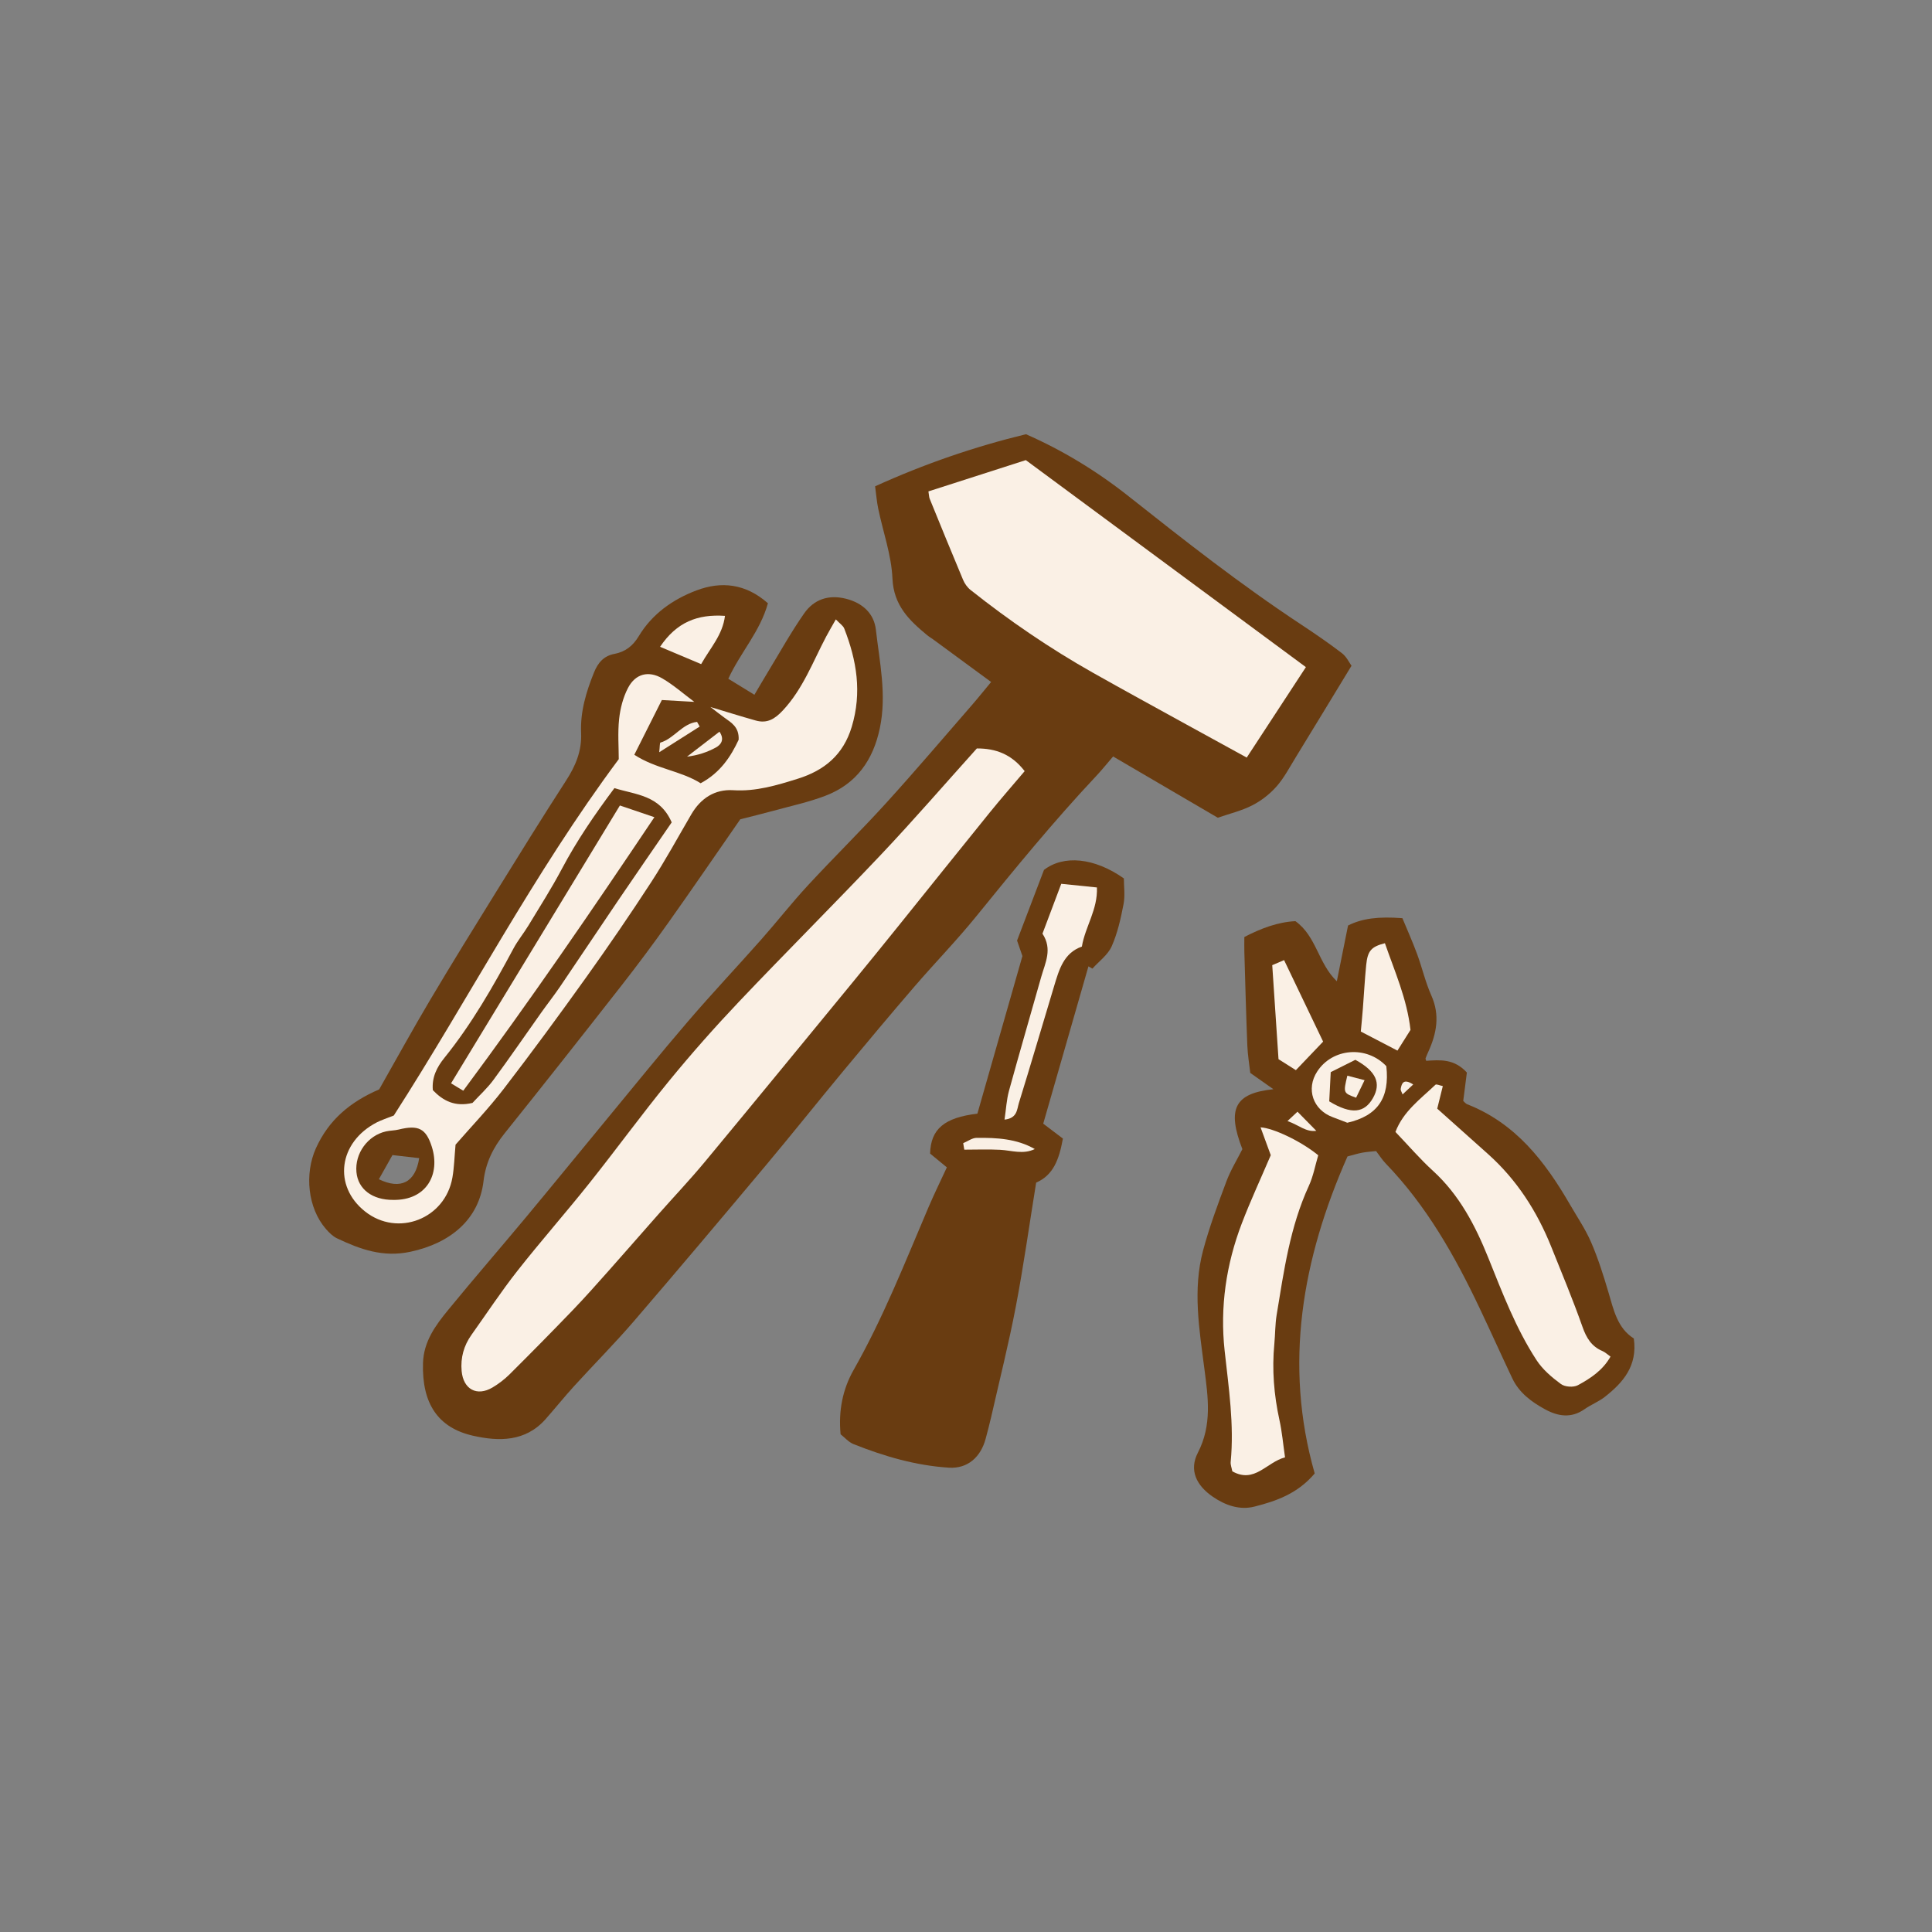 <svg version="1.1" xmlns="http://www.w3.org/2000/svg" xmlns:xlink="http://www.w3.org/1999/xlink" x="0px" y="0px" width="200px"
	 height="200px" viewBox="0 0 200 200" enable-background="new 0 0 200 200" xml:space="preserve">
<rect x="0" y="0" width="200" height="200" fill="#808080" stroke="none"/>
<g id="svg">
	<path class="stroke" fill="#693c11"  fill-rule="evenodd" clip-rule="evenodd" d="M139.908,68.918c-2.061,3.387-3.924,6.462-5.803,9.526
		c-0.624,1.018-1.188,2.101-1.97,2.984c-0.692,0.782-1.579,1.471-2.51,1.945c-1.108,0.566-2.356,0.86-3.559,1.278
		c-3.53-2.065-7.058-4.13-10.837-6.341c-0.616,0.714-1.163,1.398-1.761,2.034c-4.371,4.651-8.408,9.585-12.427,14.539
		c-2.027,2.498-4.281,4.811-6.382,7.25c-2.471,2.871-4.904,5.774-7.322,8.689c-2.702,3.258-5.338,6.57-8.056,9.813
		c-4.536,5.412-9.084,10.812-13.688,16.165c-1.972,2.292-4.112,4.439-6.149,6.676c-1.017,1.116-1.963,2.297-2.964,3.429
		c-2.089,2.362-4.845,2.325-7.521,1.718c-3.638-0.825-5.292-3.355-5.17-7.513c0.066-2.252,1.305-3.92,2.622-5.527
		c2.643-3.226,5.377-6.377,8.045-9.583c2.827-3.396,5.616-6.823,8.43-10.231c2.772-3.358,5.509-6.746,8.345-10.049
		c2.465-2.872,5.064-5.629,7.574-8.464c1.632-1.844,3.152-3.79,4.823-5.597c2.657-2.874,5.456-5.617,8.088-8.512
		c3.017-3.318,5.92-6.739,8.865-10.123c0.698-0.802,1.362-1.635,2.019-2.425c-2.047-1.504-4.023-2.958-6.001-4.41
		c-0.204-0.15-0.427-0.275-0.621-0.436c-1.866-1.542-3.471-3.084-3.593-5.873c-0.107-2.422-0.971-4.809-1.471-7.217
		c-0.152-0.73-0.209-1.481-0.324-2.321c5.075-2.307,10.222-4.08,15.615-5.393c3.796,1.665,7.349,3.827,10.624,6.42
		c5.793,4.587,11.604,9.149,17.778,13.223c1.466,0.968,2.92,1.962,4.314,3.029C139.401,67.992,139.687,68.618,139.908,68.918z"/>
	<path class="stroke" fill="#693c11"  fill-rule="evenodd" clip-rule="evenodd" d="M98.018,120.844c-0.667-0.549-1.237-1.018-1.735-1.427
		c0.066-2.543,1.477-3.725,4.896-4.132c1.539-5.387,3.097-10.838,4.662-16.316c-0.179-0.519-0.364-1.05-0.555-1.603
		c0.926-2.43,1.846-4.845,2.787-7.314c2.029-1.564,5.208-1.28,8.269,0.882c0,0.813,0.14,1.766-0.032,2.658
		c-0.286,1.484-0.619,2.998-1.227,4.367c-0.396,0.892-1.314,1.551-1.998,2.313c-0.137-0.078-0.274-0.157-0.41-0.235
		c-1.548,5.388-3.097,10.775-4.68,16.285c0.752,0.569,1.452,1.1,2.037,1.543c-0.395,2.155-0.976,3.777-2.77,4.56
		c-0.704,4.351-1.298,8.604-2.102,12.819c-0.733,3.842-1.691,7.642-2.558,11.459c-0.167,0.738-0.367,1.47-0.559,2.202
		c-0.499,1.911-1.857,3.152-3.81,3.028c-3.422-0.217-6.704-1.175-9.883-2.443c-0.503-0.201-0.899-0.675-1.332-1.013
		c-0.23-2.406,0.205-4.648,1.345-6.653c3.072-5.405,5.333-11.173,7.763-16.868C96.717,123.573,97.382,122.222,98.018,120.844z"/>
	<path class="stroke" fill="#693c11"  d="M169.131,138.559c-1.692-1.069-2.083-2.942-2.622-4.768c-0.517-1.751-1.068-3.505-1.791-5.178
		c-0.593-1.374-1.451-2.633-2.205-3.936c-2.575-4.449-5.63-8.407-10.634-10.367c-0.162-0.063-0.28-0.235-0.405-0.345
		c0.135-1.059,0.268-2.088,0.376-2.936c-1.32-1.45-2.797-1.308-4.214-1.213c-0.037-0.15-0.079-0.219-0.061-0.265
		c0.087-0.229,0.185-0.456,0.287-0.68c0.862-1.899,1.218-3.787,0.309-5.822c-0.615-1.376-0.951-2.875-1.476-4.295
		c-0.475-1.287-1.038-2.541-1.519-3.704c-2.491-0.188-4.175,0.023-5.627,0.759c-0.346,1.721-0.729,3.625-1.161,5.772
		c-1.94-1.856-2.098-4.654-4.289-6.223c-1.824,0.093-3.552,0.742-5.285,1.641c0,0.588-0.013,1.086,0.002,1.583
		c0.095,3.217,0.178,6.433,0.307,9.648c0.041,0.995,0.21,1.986,0.305,2.839c0.855,0.602,1.535,1.082,2.394,1.687
		c-4.032,0.417-4.821,2.056-3.211,6.203c-0.543,1.079-1.215,2.166-1.655,3.341c-0.882,2.357-1.767,4.727-2.415,7.154
		c-1.086,4.065-0.389,8.166,0.136,12.233c0.382,2.958,0.811,5.822-0.672,8.693c-0.928,1.796-0.177,3.384,1.55,4.566
		c1.31,0.897,2.786,1.401,4.307,1.016c2.247-0.57,4.463-1.332,6.236-3.431c-3.227-11.302-1.294-22.209,3.393-32.816
		c0.563-0.146,1.046-0.301,1.54-0.392c0.482-0.089,0.977-0.114,1.423-0.163c0.373,0.488,0.642,0.922,0.99,1.281
		c4.231,4.377,7.173,9.589,9.752,15.034c1.134,2.393,2.22,4.809,3.352,7.203c0.709,1.499,1.984,2.442,3.385,3.208
		c1.347,0.736,2.719,0.962,4.099-0.01c0.669-0.471,1.463-0.773,2.103-1.276C168.034,143.111,169.534,141.38,169.131,138.559z"/>
	<path class="stroke" fill="#693c11"  fill-rule="evenodd" clip-rule="evenodd" d="M90.671,65.188c-0.192-1.68-1.372-2.766-3.084-3.203
		c-1.811-0.463-3.33,0.062-4.346,1.521c-1.368,1.961-2.532,4.064-3.778,6.111c-0.443,0.729-0.87,1.467-1.366,2.306
		c-1.031-0.633-1.863-1.144-2.703-1.658c1.273-2.756,3.293-4.883,4.101-7.817c-2.325-2.048-4.834-2.292-7.39-1.33
		c-2.452,0.924-4.596,2.435-5.984,4.744c-0.606,1.009-1.405,1.62-2.5,1.824c-1.137,0.213-1.728,0.937-2.128,1.925
		c-0.812,2.007-1.433,4.07-1.336,6.25c0.083,1.869-0.567,3.416-1.558,4.947c-2.463,3.811-4.854,7.669-7.243,11.528
		c-2.291,3.698-4.583,7.398-6.803,11.139c-1.831,3.086-3.559,6.234-5.301,9.3c-2.978,1.281-5.225,3.15-6.551,6.1
		c-1.185,2.636-0.855,6.167,1.039,8.348c0.326,0.375,0.709,0.76,1.147,0.968c2.403,1.138,4.757,2.001,7.61,1.388
		c4.091-0.88,7.087-3.303,7.56-7.327c0.224-1.895,0.998-3.454,2.177-4.924c4.065-5.069,8.088-10.171,12.091-15.29
		c1.669-2.134,3.29-4.31,4.858-6.519c2.483-3.497,4.904-7.04,7.452-10.708c1.066-0.272,2.224-0.55,3.37-0.865
		c1.819-0.499,3.679-0.897,5.435-1.565c3.211-1.223,4.954-3.685,5.648-7.033C91.802,71.91,91.055,68.555,90.671,65.188z
		 M39.221,122.075c0.452-0.804,0.898-1.6,1.406-2.502c0.979,0.112,1.869,0.214,2.767,0.317
		C43.009,122.407,41.487,123.173,39.221,122.075z"/>
	<path fill-rule="evenodd" clip-rule="evenodd" fill="#faf0e5" class="fill" d="M101.123,77.479c1.962-0.008,3.598,0.599,4.95,2.349
		c-1.209,1.429-2.447,2.84-3.627,4.297c-3.14,3.875-6.252,7.772-9.381,11.656c-1.584,1.966-3.173,3.929-4.775,5.88
		C83.2,107.857,78.121,114.062,73,120.233c-1.57,1.893-3.265,3.683-4.896,5.527c-1.713,1.938-3.409,3.892-5.129,5.824
		c-1.216,1.367-2.429,2.739-3.698,4.057c-2.142,2.227-4.313,4.428-6.503,6.608c-0.532,0.529-1.146,1.002-1.792,1.384
		c-1.617,0.956-3.022,0.188-3.193-1.704c-0.124-1.375,0.223-2.631,1.025-3.757c1.573-2.207,3.066-4.477,4.74-6.605
		c2.415-3.071,5.004-6.006,7.439-9.063c2.791-3.501,5.425-7.129,8.259-10.594c2.314-2.83,4.744-5.575,7.259-8.227
		c4.865-5.128,9.874-10.118,14.73-15.254C94.576,84.902,97.752,81.226,101.123,77.479z"/>
	<path fill-rule="evenodd" clip-rule="evenodd" fill="#faf0e5" class="fill" d="M106.192,47.631c9.6,7.096,19.23,14.214,28.994,21.43
		c-1.996,3.052-4.014,6.136-6.125,9.363c-2.118-1.162-4.151-2.271-6.179-3.39c-3.254-1.795-6.519-3.573-9.755-5.4
		c-4.449-2.511-8.658-5.387-12.658-8.563c-0.329-0.261-0.606-0.653-0.77-1.042c-1.174-2.791-2.314-5.596-3.458-8.4
		c-0.066-0.162-0.063-0.352-0.131-0.759C99.442,49.799,102.774,48.729,106.192,47.631z"/>
	<path fill-rule="evenodd" clip-rule="evenodd" fill="#faf0e5" class="fill" d="M144.456,117.177c0.817-2.144,2.6-3.415,4.14-4.883
		c0.098-0.094,0.445,0.074,0.763,0.138c-0.224,0.908-0.426,1.728-0.577,2.335c1.88,1.68,3.566,3.187,5.251,4.693
		c2.978,2.661,5.075,5.926,6.552,9.607c1.104,2.749,2.245,5.487,3.23,8.279c0.406,1.152,0.931,2.034,2.071,2.515
		c0.275,0.116,0.505,0.344,0.833,0.574c-0.806,1.429-2.076,2.258-3.38,2.962c-0.449,0.243-1.339,0.182-1.749-0.119
		c-0.943-0.693-1.893-1.502-2.524-2.47c-2.147-3.292-3.533-6.96-4.995-10.591c-1.346-3.344-2.993-6.516-5.729-9.011
		C146.999,119.982,145.807,118.589,144.456,117.177z"/>
	<path fill-rule="evenodd" clip-rule="evenodd" fill="#faf0e5" class="fill" d="M136.463,119.594c-0.312,1.042-0.51,2.163-0.971,3.164
		c-1.953,4.243-2.583,8.805-3.331,13.339c-0.164,0.993-0.146,2.013-0.242,3.018c-0.255,2.662-0.042,5.283,0.53,7.894
		c0.267,1.214,0.375,2.462,0.577,3.854c-1.931,0.514-3.151,2.743-5.457,1.447c-0.068-0.366-0.199-0.678-0.17-0.975
		c0.373-3.869-0.208-7.677-0.625-11.506c-0.494-4.522,0.157-8.945,1.78-13.192c0.876-2.293,1.914-4.523,2.995-7.053
		c-0.293-0.8-0.675-1.84-1.057-2.882C131.78,116.769,134.659,118.113,136.463,119.594z"/>
	<path fill-rule="evenodd" clip-rule="evenodd" fill="#faf0e5" class="fill" d="M146.014,106.616c-0.453,0.717-0.911,1.444-1.351,2.143
		c-1.309-0.682-2.456-1.278-3.792-1.974c0.061-0.667,0.146-1.523,0.213-2.381c0.118-1.501,0.193-3.006,0.343-4.503
		c0.148-1.471,0.518-1.9,1.938-2.26C144.377,100.559,145.653,103.408,146.014,106.616z"/>
	<path fill-rule="evenodd" clip-rule="evenodd" fill="#faf0e5" class="fill" d="M134.148,110.782c-0.626-0.396-1.196-0.755-1.797-1.135
		c-0.218-3.27-0.43-6.455-0.649-9.733c0.427-0.182,0.79-0.338,1.226-0.524c1.399,2.922,2.745,5.733,4.041,8.438
		C136.046,108.792,135.188,109.692,134.148,110.782z"/>
	<path fill-rule="evenodd" clip-rule="evenodd" fill="#faf0e5" class="fill" d="M143.512,110.369c0.367,3.282-0.891,5.143-4.042,5.857
		c-0.446-0.171-0.971-0.381-1.501-0.575c-2.055-0.754-2.794-2.923-1.61-4.734C137.948,108.487,141.476,108.217,143.512,110.369z
		 M137.602,114.012c2.296,1.391,3.646,1.209,4.526-0.341c0.872-1.537,0.342-2.775-1.822-3.959c-0.728,0.364-1.55,0.776-2.549,1.276
		C137.703,112.03,137.651,113.051,137.602,114.012z"/>
	<path fill-rule="evenodd" clip-rule="evenodd" fill="#faf0e5" class="fill" d="M133.28,116.052c0.52-0.486,0.809-0.757,1.036-0.969
		c0.674,0.684,1.266,1.286,1.948,1.98C135.182,117.211,134.481,116.475,133.28,116.052z"/>
	<path fill-rule="evenodd" clip-rule="evenodd" fill="#faf0e5" class="fill" d="M146.295,112.264c-0.431,0.403-0.731,0.684-1.101,1.03
		c-0.095-0.261-0.217-0.424-0.195-0.564C145.1,112.118,145.304,111.628,146.295,112.264z"/>
	<path fill-rule="evenodd" clip-rule="evenodd" fill="#faf0e5" class="fill" d="M73.54,73.187c1.566,0.471,3.127,0.963,4.701,1.403
		c1.165,0.326,1.959-0.147,2.796-1.042c2.085-2.231,3.108-5.037,4.489-7.652c0.284-0.538,0.595-1.061,0.999-1.777
		c0.413,0.438,0.754,0.647,0.87,0.945c1.293,3.305,1.847,6.619,0.779,10.17c-0.886,2.946-2.873,4.531-5.59,5.381
		c-2.159,0.675-4.325,1.335-6.67,1.187c-1.918-0.122-3.38,0.835-4.357,2.51c-1.369,2.346-2.668,4.736-4.148,7.011
		c-2.167,3.331-4.413,6.615-6.725,9.847c-2.791,3.903-5.632,7.773-8.558,11.575c-1.576,2.047-3.375,3.921-4.968,5.752
		c-0.115,1.264-0.14,2.343-0.323,3.396c-0.743,4.291-5.653,6.193-9.035,3.526c-3.349-2.643-2.763-7.18,1.205-9.229
		c0.499-0.257,1.044-0.425,1.761-0.712c7.754-12.062,14.431-24.998,23.288-36.889c0-1.268-0.117-2.73,0.038-4.162
		c0.118-1.1,0.414-2.247,0.923-3.219c0.763-1.458,2.116-1.814,3.544-0.98c1.177,0.688,2.216,1.61,3.316,2.43
		c-1.118-0.064-2.236-0.126-3.361-0.191c-0.985,1.958-1.88,3.737-2.851,5.666c2.254,1.47,4.797,1.648,6.866,2.948
		c2.069-1.102,3.152-2.821,3.936-4.503c0.059-1.324-0.756-1.764-1.471-2.284C74.5,73.936,74.023,73.556,73.54,73.187z
		 M48.911,114.173c0.727-0.788,1.534-1.517,2.165-2.374c1.682-2.283,3.285-4.625,4.927-6.938c0.657-0.926,1.361-1.82,1.999-2.758
		c2.018-2.972,4.005-5.964,6.022-8.936c1.84-2.709,3.703-5.401,5.51-8.034c-1.235-2.843-3.709-2.848-5.928-3.548
		c-2.057,2.751-3.898,5.443-5.438,8.354c-1.061,2.006-2.288,3.926-3.464,5.87c-0.49,0.81-1.104,1.548-1.549,2.38
		c-2.112,3.954-4.334,7.834-7.163,11.336c-0.765,0.948-1.304,2.007-1.183,3.329C45.88,113.966,47.099,114.603,48.911,114.173z
		 M40.708,124.213c3.445,0.056,4.896-2.658,3.997-5.491c-0.61-1.923-1.404-2.292-3.44-1.791c-0.424,0.104-0.876,0.095-1.303,0.19
		c-1.9,0.424-3.241,2.282-3.063,4.217C37.06,123.106,38.545,124.228,40.708,124.213z"/>
	<path fill-rule="evenodd" clip-rule="evenodd" fill="#faf0e5" class="fill" d="M68.33,66.957c1.723-2.565,3.887-3.394,6.719-3.203
		c-0.245,1.979-1.51,3.299-2.466,4.996C71.227,68.178,69.932,67.633,68.33,66.957z"/>
	<path fill-rule="evenodd" clip-rule="evenodd" fill="#faf0e5" class="fill" d="M107.916,96.653c0.65-1.724,1.248-3.311,1.945-5.162
		c1.199,0.123,2.407,0.246,3.693,0.378c0.088,2.31-1.202,4.014-1.559,6.121c-1.881,0.654-2.359,2.391-2.873,4.091
		c-1.22,4.038-2.401,8.09-3.652,12.119c-0.195,0.629-0.155,1.566-1.482,1.702c0.161-1.075,0.208-2.053,0.46-2.975
		c1.083-3.946,2.234-7.874,3.343-11.813C108.195,99.681,108.974,98.259,107.916,96.653z"/>
	<path fill-rule="evenodd" clip-rule="evenodd" fill="#faf0e5" class="fill" d="M99.711,118.341c0.462-0.192,0.923-0.546,1.387-0.551
		c2.072-0.02,4.141,0.08,6.024,1.159c-1.209,0.588-2.396,0.142-3.585,0.078c-1.235-0.065-2.475-0.014-3.714-0.014
		C99.786,118.789,99.749,118.565,99.711,118.341z"/>
	<path fill-rule="evenodd" clip-rule="evenodd" fill="#faf0e5" class="fill" d="M72.431,75.214c-1.298,0.824-2.596,1.647-4.187,2.656
		c0.068-0.594,0.045-0.974,0.126-0.998c1.41-0.417,2.265-1.977,3.79-2.142C72.25,74.893,72.341,75.054,72.431,75.214z"/>
	<path fill-rule="evenodd" clip-rule="evenodd" fill="#faf0e5" class="fill" d="M74.479,75.744c0.566,0.827,0.141,1.357-0.374,1.638
		c-0.893,0.488-1.876,0.812-2.984,0.947C72.221,77.482,73.322,76.635,74.479,75.744z"/>
	<path fill-rule="evenodd" clip-rule="evenodd" fill="#faf0e5" class="fill" d="M141.261,111.82c-0.432,0.89-0.659,1.359-0.879,1.815
		c-1.333-0.488-1.333-0.488-0.906-2.281C139.979,111.485,140.475,111.615,141.261,111.82z"/>
	<path fill-rule="evenodd" clip-rule="evenodd" fill="#faf0e5" class="fill" d="M47.957,112.91c-0.577-0.348-0.885-0.534-1.265-0.763
		c5.824-9.584,11.603-19.093,17.479-28.763c1.188,0.404,2.21,0.75,3.572,1.212C61.232,94.305,54.834,103.651,47.957,112.91z"/>
</g>
<g id="Layer_2" display="none">
</g>
</svg>
